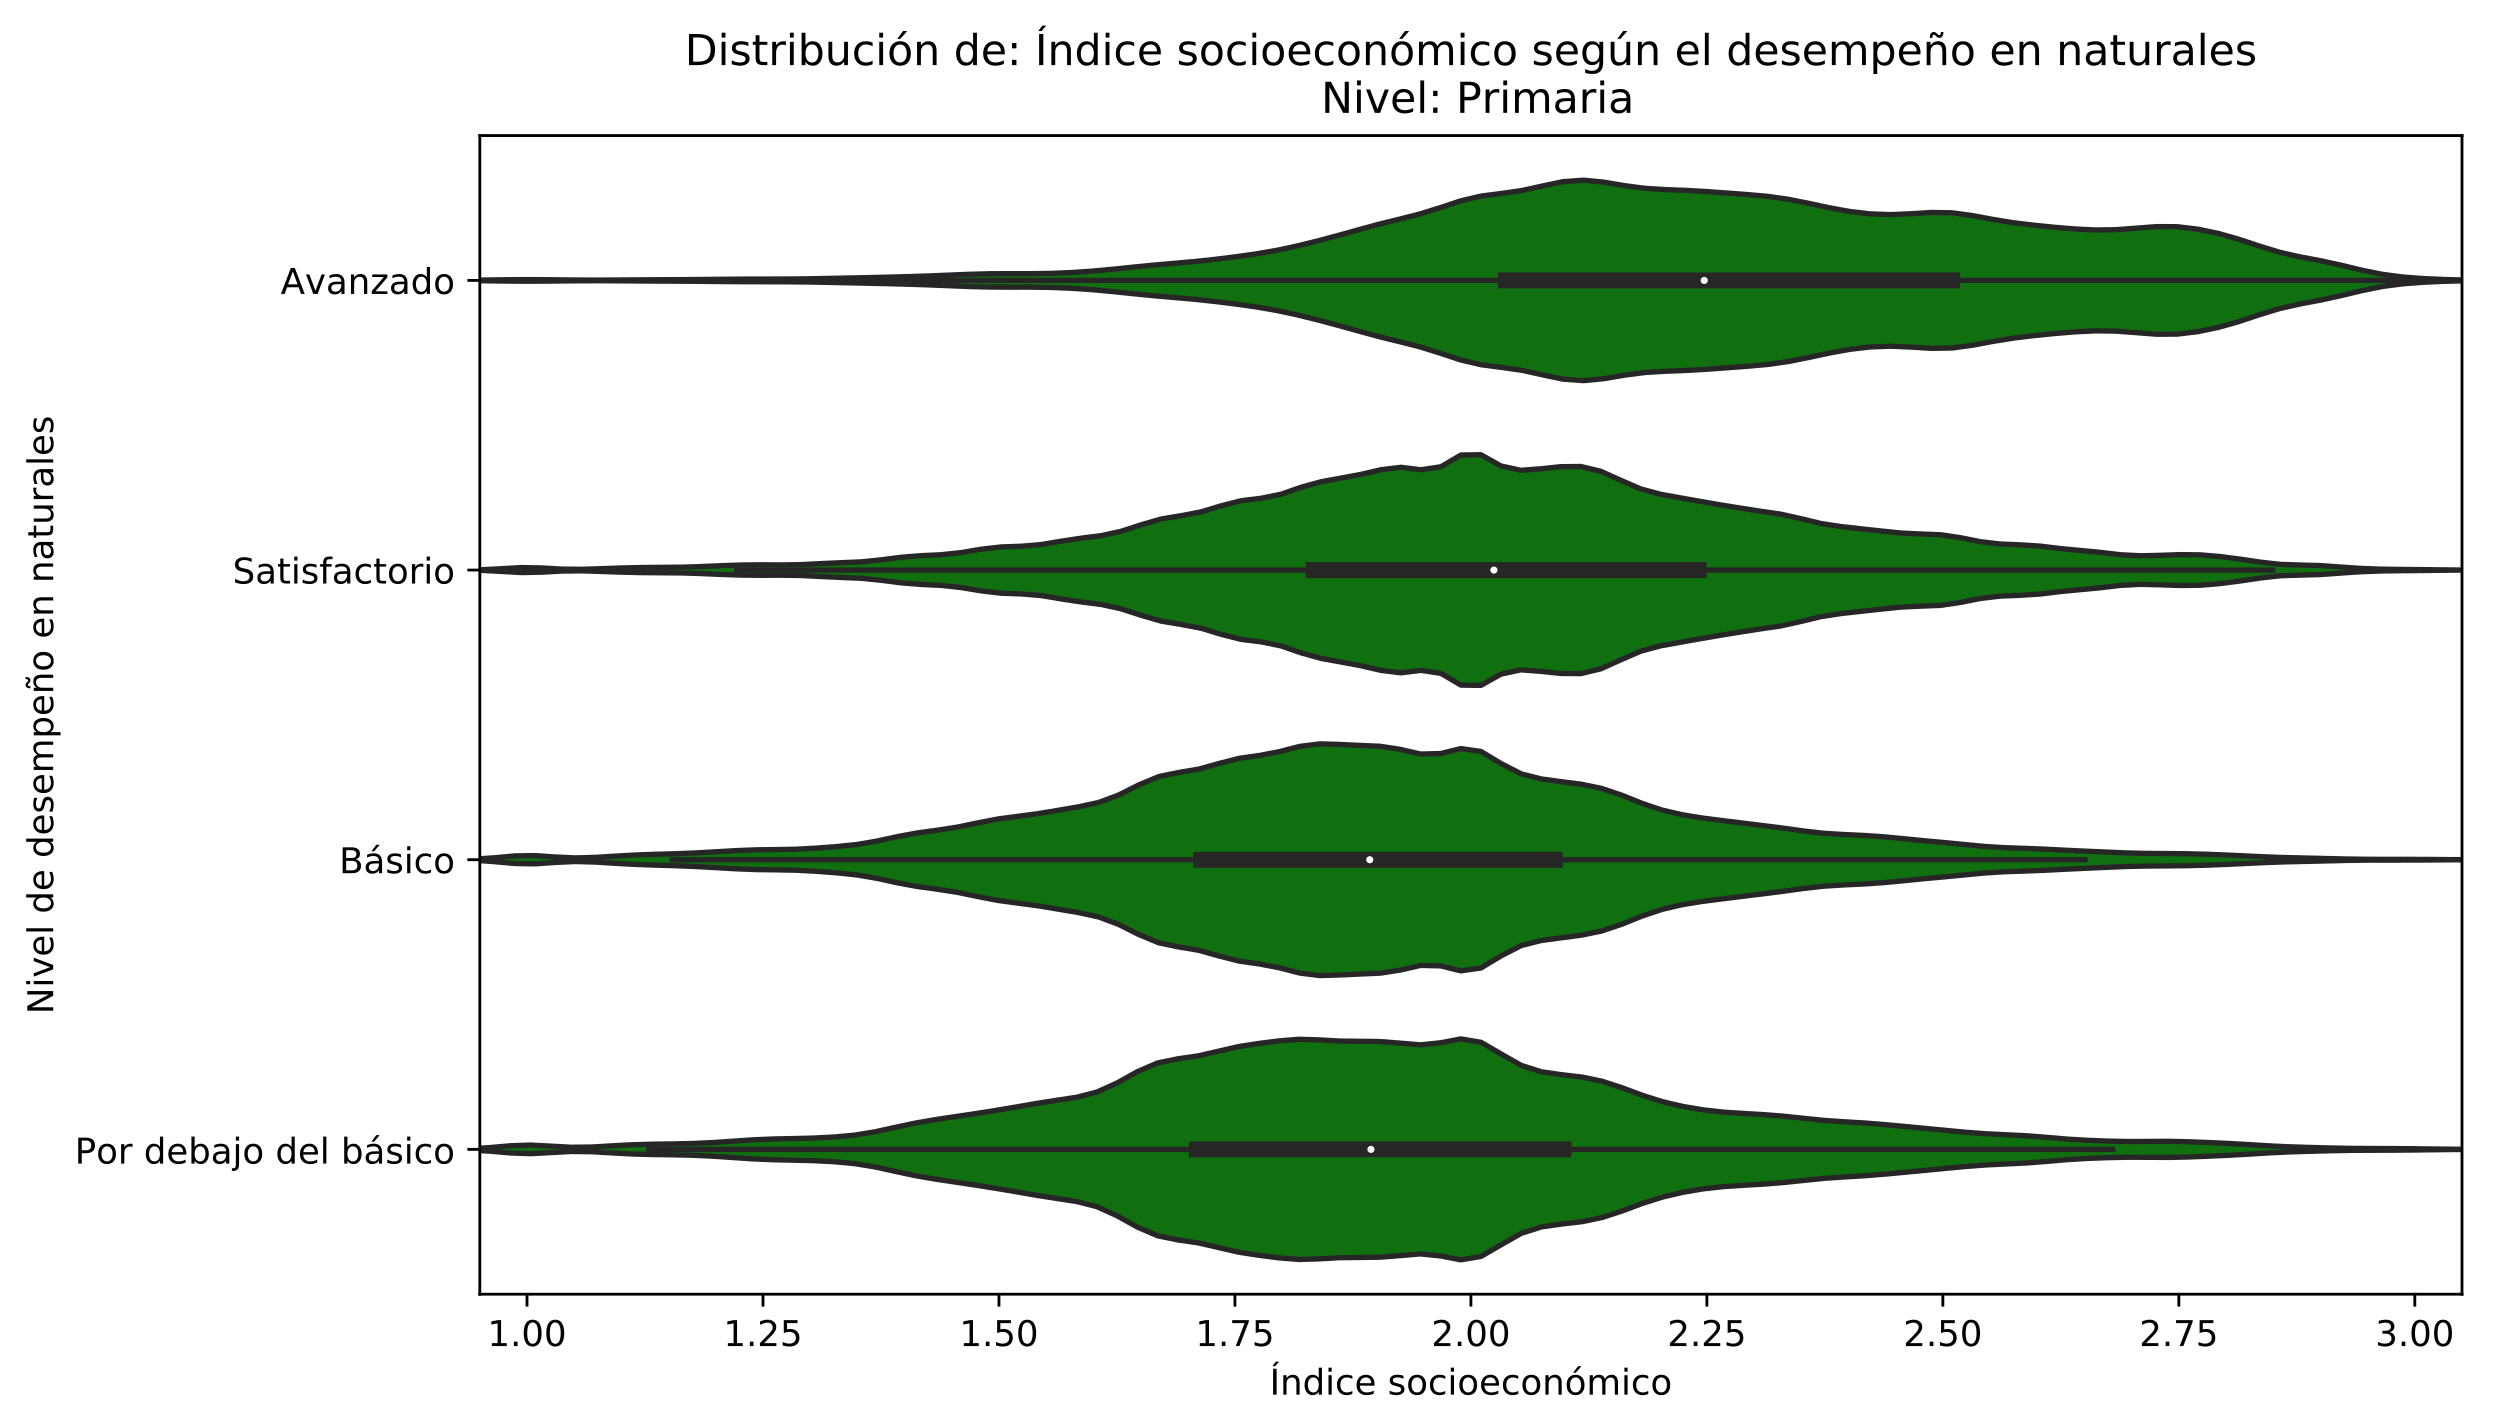<?xml version="1.0" encoding="utf-8" standalone="no"?>
<!DOCTYPE svg PUBLIC "-//W3C//DTD SVG 1.1//EN"
  "http://www.w3.org/Graphics/SVG/1.1/DTD/svg11.dtd">
<!-- Created with matplotlib (https://matplotlib.org/) -->
<svg height="401.884pt" version="1.1" viewBox="0 0 703.773 401.884" width="703.773pt" xmlns="http://www.w3.org/2000/svg" xmlns:xlink="http://www.w3.org/1999/xlink">
 <defs>
  <style type="text/css">
*{stroke-linecap:butt;stroke-linejoin:round;}
  </style>
 </defs>
 <g id="figure_1">
  <g id="patch_1">
   <path d="M 0 401.884 
L 703.773 401.884 
L 703.773 0 
L 0 0 
z
" style="fill:#ffffff;"/>
  </g>
  <g id="axes_1">
   <g id="patch_2">
    <path d="M 135.073 364.327 
L 693.073 364.327 
L 693.073 38.167 
L 135.073 38.167 
z
" style="fill:#ffffff;"/>
   </g>
   <g id="PolyCollection_1">
    <defs>
     <path d="M 128.725 -322.915 
L 128.725 -322.978 
L 134.49 -323.032 
L 140.255 -323.111 
L 146.019 -323.173 
L 151.784 -323.168 
L 157.548 -323.109 
L 163.313 -323.055 
L 169.078 -323.045 
L 174.842 -323.075 
L 180.607 -323.115 
L 186.371 -323.145 
L 192.136 -323.174 
L 197.901 -323.219 
L 203.665 -323.276 
L 209.43 -323.318 
L 215.194 -323.331 
L 220.959 -323.34 
L 226.724 -323.391 
L 232.488 -323.492 
L 238.253 -323.613 
L 244.017 -323.733 
L 249.782 -323.863 
L 255.547 -324.017 
L 261.311 -324.207 
L 267.076 -324.44 
L 272.841 -324.673 
L 278.605 -324.822 
L 284.37 -324.851 
L 290.134 -324.846 
L 295.899 -324.931 
L 301.664 -325.167 
L 307.428 -325.558 
L 313.193 -326.085 
L 318.957 -326.686 
L 324.722 -327.255 
L 330.487 -327.753 
L 336.251 -328.263 
L 342.016 -328.877 
L 347.78 -329.592 
L 353.545 -330.403 
L 359.31 -331.394 
L 365.074 -332.628 
L 370.839 -334.047 
L 376.603 -335.579 
L 382.368 -337.185 
L 388.133 -338.755 
L 393.897 -340.179 
L 399.662 -341.635 
L 405.427 -343.432 
L 411.191 -345.341 
L 416.956 -346.694 
L 422.72 -347.434 
L 428.485 -348.262 
L 434.25 -349.536 
L 440.014 -350.751 
L 445.779 -351.161 
L 451.543 -350.605 
L 457.308 -349.626 
L 463.073 -348.872 
L 468.837 -348.515 
L 474.602 -348.296 
L 480.366 -347.969 
L 486.131 -347.546 
L 491.896 -347.119 
L 497.66 -346.605 
L 503.425 -345.792 
L 509.189 -344.644 
L 514.954 -343.401 
L 520.719 -342.354 
L 526.483 -341.679 
L 532.248 -341.471 
L 538.013 -341.718 
L 543.777 -342.075 
L 549.542 -341.972 
L 555.306 -341.196 
L 561.071 -340.116 
L 566.836 -339.181 
L 572.6 -338.485 
L 578.365 -337.907 
L 584.129 -337.425 
L 589.894 -337.15 
L 595.659 -337.224 
L 601.423 -337.659 
L 607.188 -338.104 
L 612.952 -338.063 
L 618.717 -337.377 
L 624.482 -336.177 
L 630.246 -334.543 
L 636.011 -332.626 
L 641.775 -330.864 
L 647.54 -329.568 
L 653.305 -328.488 
L 659.069 -327.228 
L 664.834 -325.838 
L 670.599 -324.671 
L 676.363 -323.91 
L 682.128 -323.473 
L 687.892 -323.216 
L 693.657 -323.063 
L 699.422 -322.986 
L 699.422 -322.907 
L 699.422 -322.907 
L 693.657 -322.829 
L 687.892 -322.676 
L 682.128 -322.419 
L 676.363 -321.982 
L 670.599 -321.222 
L 664.834 -320.055 
L 659.069 -318.665 
L 653.305 -317.404 
L 647.54 -316.324 
L 641.775 -315.029 
L 636.011 -313.266 
L 630.246 -311.349 
L 624.482 -309.715 
L 618.717 -308.516 
L 612.952 -307.83 
L 607.188 -307.789 
L 601.423 -308.234 
L 595.659 -308.668 
L 589.894 -308.743 
L 584.129 -308.467 
L 578.365 -307.986 
L 572.6 -307.407 
L 566.836 -306.711 
L 561.071 -305.777 
L 555.306 -304.696 
L 549.542 -303.92 
L 543.777 -303.818 
L 538.013 -304.174 
L 532.248 -304.421 
L 526.483 -304.214 
L 520.719 -303.538 
L 514.954 -302.492 
L 509.189 -301.249 
L 503.425 -300.101 
L 497.66 -299.288 
L 491.896 -298.773 
L 486.131 -298.347 
L 480.366 -297.924 
L 474.602 -297.597 
L 468.837 -297.378 
L 463.073 -297.021 
L 457.308 -296.267 
L 451.543 -295.288 
L 445.779 -294.732 
L 440.014 -295.142 
L 434.25 -296.356 
L 428.485 -297.631 
L 422.72 -298.458 
L 416.956 -299.199 
L 411.191 -300.552 
L 405.427 -302.461 
L 399.662 -304.258 
L 393.897 -305.714 
L 388.133 -307.138 
L 382.368 -308.708 
L 376.603 -310.314 
L 370.839 -311.846 
L 365.074 -313.265 
L 359.31 -314.499 
L 353.545 -315.49 
L 347.78 -316.3 
L 342.016 -317.016 
L 336.251 -317.63 
L 330.487 -318.139 
L 324.722 -318.638 
L 318.957 -319.207 
L 313.193 -319.807 
L 307.428 -320.335 
L 301.664 -320.726 
L 295.899 -320.962 
L 290.134 -321.046 
L 284.37 -321.041 
L 278.605 -321.071 
L 272.841 -321.219 
L 267.076 -321.453 
L 261.311 -321.685 
L 255.547 -321.875 
L 249.782 -322.029 
L 244.017 -322.159 
L 238.253 -322.279 
L 232.488 -322.4 
L 226.724 -322.502 
L 220.959 -322.552 
L 215.194 -322.562 
L 209.43 -322.575 
L 203.665 -322.617 
L 197.901 -322.674 
L 192.136 -322.719 
L 186.371 -322.747 
L 180.607 -322.777 
L 174.842 -322.817 
L 169.078 -322.848 
L 163.313 -322.838 
L 157.548 -322.783 
L 151.784 -322.724 
L 146.019 -322.72 
L 140.255 -322.781 
L 134.49 -322.861 
L 128.725 -322.915 
z
" id="m1d725f2da3" style="stroke:#262626;stroke-width:1.5;"/>
    </defs>
    <g clip-path="url(#p0c81957a67)">
     <use style="fill:#107010;stroke:#262626;stroke-width:1.5;" x="0" xlink:href="#m1d725f2da3" y="401.884"/>
    </g>
   </g>
   <g id="PolyCollection_2">
    <defs>
     <path d="M 135.592 -241.308 
L 135.592 -241.505 
L 141.218 -241.795 
L 146.843 -242.115 
L 152.469 -242.008 
L 158.095 -241.688 
L 163.721 -241.628 
L 169.347 -241.801 
L 174.973 -242 
L 180.599 -242.129 
L 186.225 -242.176 
L 191.851 -242.22 
L 197.476 -242.398 
L 203.102 -242.646 
L 208.728 -242.829 
L 214.354 -242.893 
L 219.98 -242.854 
L 225.606 -242.944 
L 231.232 -243.238 
L 236.858 -243.49 
L 242.484 -243.724 
L 248.11 -244.292 
L 253.735 -245.017 
L 259.361 -245.464 
L 264.987 -245.73 
L 270.613 -246.334 
L 276.239 -247.277 
L 281.865 -247.922 
L 287.491 -248.124 
L 293.117 -248.592 
L 298.743 -249.534 
L 304.368 -250.387 
L 309.994 -251.094 
L 315.62 -252.324 
L 321.246 -254.154 
L 326.872 -255.784 
L 332.498 -256.717 
L 338.124 -257.788 
L 343.75 -259.497 
L 349.376 -260.928 
L 355.002 -261.618 
L 360.627 -262.761 
L 366.253 -264.713 
L 371.879 -266.279 
L 377.505 -267.304 
L 383.131 -268.344 
L 388.757 -269.657 
L 394.383 -270.337 
L 400.009 -269.645 
L 405.635 -270.495 
L 411.26 -273.796 
L 416.886 -273.874 
L 422.512 -270.715 
L 428.138 -269.499 
L 433.764 -269.924 
L 439.39 -270.514 
L 445.016 -270.565 
L 450.642 -269.215 
L 456.268 -266.681 
L 461.894 -264.253 
L 467.519 -262.732 
L 473.145 -261.723 
L 478.771 -260.722 
L 484.397 -259.752 
L 490.023 -258.842 
L 495.649 -257.967 
L 501.275 -257.15 
L 506.901 -255.901 
L 512.527 -254.538 
L 518.152 -253.666 
L 523.778 -253.036 
L 529.404 -252.422 
L 535.03 -251.846 
L 540.656 -251.566 
L 546.282 -251.354 
L 551.908 -250.519 
L 557.534 -249.392 
L 563.16 -248.737 
L 568.786 -248.511 
L 574.411 -248.145 
L 580.037 -247.459 
L 585.663 -246.923 
L 591.289 -246.392 
L 596.915 -245.723 
L 602.541 -245.435 
L 608.167 -245.563 
L 613.793 -245.755 
L 619.419 -245.686 
L 625.044 -245.208 
L 630.67 -244.481 
L 636.296 -243.648 
L 641.922 -243.01 
L 647.548 -242.825 
L 653.174 -242.675 
L 658.8 -242.272 
L 664.426 -241.887 
L 670.052 -241.676 
L 675.678 -241.592 
L 681.303 -241.545 
L 686.929 -241.475 
L 692.555 -241.423 
L 692.555 -241.389 
L 692.555 -241.389 
L 686.929 -241.338 
L 681.303 -241.267 
L 675.678 -241.22 
L 670.052 -241.137 
L 664.426 -240.925 
L 658.8 -240.54 
L 653.174 -240.138 
L 647.548 -239.987 
L 641.922 -239.802 
L 636.296 -239.165 
L 630.67 -238.331 
L 625.044 -237.604 
L 619.419 -237.127 
L 613.793 -237.057 
L 608.167 -237.249 
L 602.541 -237.378 
L 596.915 -237.09 
L 591.289 -236.421 
L 585.663 -235.889 
L 580.037 -235.353 
L 574.411 -234.668 
L 568.786 -234.302 
L 563.16 -234.076 
L 557.534 -233.42 
L 551.908 -232.293 
L 546.282 -231.459 
L 540.656 -231.247 
L 535.03 -230.967 
L 529.404 -230.39 
L 523.778 -229.776 
L 518.152 -229.146 
L 512.527 -228.274 
L 506.901 -226.911 
L 501.275 -225.662 
L 495.649 -224.845 
L 490.023 -223.97 
L 484.397 -223.06 
L 478.771 -222.091 
L 473.145 -221.09 
L 467.519 -220.08 
L 461.894 -218.56 
L 456.268 -216.131 
L 450.642 -213.598 
L 445.016 -212.248 
L 439.39 -212.299 
L 433.764 -212.889 
L 428.138 -213.314 
L 422.512 -212.098 
L 416.886 -208.939 
L 411.26 -209.017 
L 405.635 -212.318 
L 400.009 -213.168 
L 394.383 -212.476 
L 388.757 -213.156 
L 383.131 -214.469 
L 377.505 -215.509 
L 371.879 -216.533 
L 366.253 -218.1 
L 360.627 -220.051 
L 355.002 -221.195 
L 349.376 -221.884 
L 343.75 -223.315 
L 338.124 -225.025 
L 332.498 -226.096 
L 326.872 -227.028 
L 321.246 -228.658 
L 315.62 -230.489 
L 309.994 -231.719 
L 304.368 -232.426 
L 298.743 -233.278 
L 293.117 -234.221 
L 287.491 -234.688 
L 281.865 -234.89 
L 276.239 -235.536 
L 270.613 -236.478 
L 264.987 -237.083 
L 259.361 -237.349 
L 253.735 -237.795 
L 248.11 -238.521 
L 242.484 -239.088 
L 236.858 -239.322 
L 231.232 -239.575 
L 225.606 -239.868 
L 219.98 -239.959 
L 214.354 -239.92 
L 208.728 -239.984 
L 203.102 -240.166 
L 197.476 -240.414 
L 191.851 -240.593 
L 186.225 -240.636 
L 180.599 -240.684 
L 174.973 -240.813 
L 169.347 -241.011 
L 163.721 -241.184 
L 158.095 -241.124 
L 152.469 -240.805 
L 146.843 -240.698 
L 141.218 -241.017 
L 135.592 -241.308 
z
" id="m7ce0bd4bfb" style="stroke:#262626;stroke-width:1.5;"/>
    </defs>
    <g clip-path="url(#p0c81957a67)">
     <use style="fill:#107010;stroke:#262626;stroke-width:1.5;" x="0" xlink:href="#m7ce0bd4bfb" y="401.884"/>
    </g>
   </g>
   <g id="PolyCollection_3">
    <defs>
     <path d="M 133.626 -159.705 
L 133.626 -160.028 
L 139.292 -160.426 
L 144.958 -160.943 
L 150.623 -161.03 
L 156.289 -160.637 
L 161.954 -160.377 
L 167.62 -160.531 
L 173.286 -160.886 
L 178.951 -161.197 
L 184.617 -161.394 
L 190.282 -161.556 
L 195.948 -161.791 
L 201.614 -162.107 
L 207.279 -162.433 
L 212.945 -162.653 
L 218.61 -162.72 
L 224.276 -162.83 
L 229.942 -163.142 
L 235.607 -163.573 
L 241.273 -164.155 
L 246.938 -165.129 
L 252.604 -166.37 
L 258.269 -167.417 
L 263.935 -168.182 
L 269.601 -169.068 
L 275.266 -170.244 
L 280.932 -171.337 
L 286.597 -172.1 
L 292.263 -172.849 
L 297.929 -173.791 
L 303.594 -174.753 
L 309.26 -175.979 
L 314.925 -178.09 
L 320.591 -180.933 
L 326.257 -183.289 
L 331.922 -184.443 
L 337.588 -185.402 
L 343.253 -186.996 
L 348.919 -188.43 
L 354.585 -189.225 
L 360.25 -190.312 
L 365.916 -191.782 
L 371.581 -192.482 
L 377.247 -192.315 
L 382.913 -192.048 
L 388.578 -191.797 
L 394.244 -190.923 
L 399.909 -189.62 
L 405.575 -189.757 
L 411.241 -191.159 
L 416.906 -190.345 
L 422.572 -186.939 
L 428.237 -184.034 
L 433.903 -182.605 
L 439.569 -181.839 
L 445.234 -181.107 
L 450.9 -179.934 
L 456.565 -178.023 
L 462.231 -175.745 
L 467.897 -173.843 
L 473.562 -172.527 
L 479.228 -171.607 
L 484.893 -170.883 
L 490.559 -170.182 
L 496.225 -169.486 
L 501.89 -168.773 
L 507.556 -167.979 
L 513.221 -167.329 
L 518.887 -166.974 
L 524.553 -166.708 
L 530.218 -166.327 
L 535.884 -165.789 
L 541.549 -165.223 
L 547.215 -164.711 
L 552.881 -164.161 
L 558.546 -163.618 
L 564.212 -163.258 
L 569.877 -163.067 
L 575.543 -162.849 
L 581.209 -162.555 
L 586.874 -162.29 
L 592.54 -162.04 
L 598.205 -161.792 
L 603.871 -161.654 
L 609.537 -161.612 
L 615.202 -161.555 
L 620.868 -161.419 
L 626.533 -161.202 
L 632.199 -160.934 
L 637.865 -160.666 
L 643.53 -160.469 
L 649.196 -160.345 
L 654.861 -160.211 
L 660.527 -160.071 
L 666.193 -159.992 
L 671.858 -159.976 
L 677.524 -159.976 
L 683.189 -159.95 
L 688.855 -159.907 
L 694.521 -159.878 
L 694.521 -159.855 
L 694.521 -159.855 
L 688.855 -159.826 
L 683.189 -159.782 
L 677.524 -159.757 
L 671.858 -159.756 
L 666.193 -159.741 
L 660.527 -159.662 
L 654.861 -159.522 
L 649.196 -159.388 
L 643.53 -159.263 
L 637.865 -159.067 
L 632.199 -158.799 
L 626.533 -158.531 
L 620.868 -158.314 
L 615.202 -158.178 
L 609.537 -158.12 
L 603.871 -158.079 
L 598.205 -157.941 
L 592.54 -157.693 
L 586.874 -157.442 
L 581.209 -157.178 
L 575.543 -156.883 
L 569.877 -156.666 
L 564.212 -156.474 
L 558.546 -156.115 
L 552.881 -155.571 
L 547.215 -155.022 
L 541.549 -154.51 
L 535.884 -153.944 
L 530.218 -153.406 
L 524.553 -153.024 
L 518.887 -152.759 
L 513.221 -152.403 
L 507.556 -151.753 
L 501.89 -150.96 
L 496.225 -150.247 
L 490.559 -149.551 
L 484.893 -148.85 
L 479.228 -148.125 
L 473.562 -147.205 
L 467.897 -145.889 
L 462.231 -143.988 
L 456.565 -141.709 
L 450.9 -139.799 
L 445.234 -138.626 
L 439.569 -137.893 
L 433.903 -137.128 
L 428.237 -135.699 
L 422.572 -132.794 
L 416.906 -129.387 
L 411.241 -128.573 
L 405.575 -129.976 
L 399.909 -130.112 
L 394.244 -128.809 
L 388.578 -127.935 
L 382.913 -127.684 
L 377.247 -127.418 
L 371.581 -127.25 
L 365.916 -127.95 
L 360.25 -129.421 
L 354.585 -130.507 
L 348.919 -131.303 
L 343.253 -132.737 
L 337.588 -134.331 
L 331.922 -135.29 
L 326.257 -136.444 
L 320.591 -138.8 
L 314.925 -141.642 
L 309.26 -143.754 
L 303.594 -144.98 
L 297.929 -145.941 
L 292.263 -146.883 
L 286.597 -147.632 
L 280.932 -148.396 
L 275.266 -149.488 
L 269.601 -150.665 
L 263.935 -151.55 
L 258.269 -152.316 
L 252.604 -153.363 
L 246.938 -154.604 
L 241.273 -155.577 
L 235.607 -156.16 
L 229.942 -156.591 
L 224.276 -156.903 
L 218.61 -157.012 
L 212.945 -157.08 
L 207.279 -157.3 
L 201.614 -157.625 
L 195.948 -157.942 
L 190.282 -158.177 
L 184.617 -158.338 
L 178.951 -158.535 
L 173.286 -158.846 
L 167.62 -159.201 
L 161.954 -159.355 
L 156.289 -159.095 
L 150.623 -158.702 
L 144.958 -158.789 
L 139.292 -159.306 
L 133.626 -159.705 
z
" id="ma41e0356b2" style="stroke:#262626;stroke-width:1.5;"/>
    </defs>
    <g clip-path="url(#p0c81957a67)">
     <use style="fill:#107010;stroke:#262626;stroke-width:1.5;" x="0" xlink:href="#ma41e0356b2" y="401.884"/>
    </g>
   </g>
   <g id="PolyCollection_4">
    <defs>
     <path d="M 132.402 -78.163 
L 132.402 -78.489 
L 138.093 -78.853 
L 143.783 -79.352 
L 149.473 -79.536 
L 155.164 -79.236 
L 160.854 -78.92 
L 166.544 -78.989 
L 172.235 -79.325 
L 177.925 -79.63 
L 183.615 -79.787 
L 189.306 -79.861 
L 194.996 -79.985 
L 200.686 -80.25 
L 206.376 -80.634 
L 212.067 -81.016 
L 217.757 -81.259 
L 223.447 -81.374 
L 229.138 -81.519 
L 234.828 -81.807 
L 240.518 -82.334 
L 246.209 -83.252 
L 251.899 -84.494 
L 257.589 -85.717 
L 263.28 -86.702 
L 268.97 -87.548 
L 274.66 -88.403 
L 280.351 -89.3 
L 286.041 -90.26 
L 291.731 -91.253 
L 297.422 -92.141 
L 303.112 -93.01 
L 308.802 -94.465 
L 314.493 -97.033 
L 320.183 -100.204 
L 325.873 -102.655 
L 331.564 -103.821 
L 337.254 -104.642 
L 342.944 -105.948 
L 348.635 -107.264 
L 354.325 -108.137 
L 360.015 -108.873 
L 365.706 -109.328 
L 371.396 -109.149 
L 377.086 -108.821 
L 382.777 -108.759 
L 388.467 -108.685 
L 394.157 -108.236 
L 399.848 -107.755 
L 405.538 -108.332 
L 411.228 -109.428 
L 416.919 -108.47 
L 422.609 -105.16 
L 428.299 -101.946 
L 433.99 -100.149 
L 439.68 -99.34 
L 445.37 -98.675 
L 451.061 -97.499 
L 456.751 -95.631 
L 462.441 -93.509 
L 468.132 -91.722 
L 473.822 -90.402 
L 479.512 -89.44 
L 485.203 -88.81 
L 490.893 -88.435 
L 496.583 -88.108 
L 502.274 -87.651 
L 507.964 -87.047 
L 513.654 -86.474 
L 519.344 -86.085 
L 525.035 -85.747 
L 530.725 -85.292 
L 536.415 -84.758 
L 542.106 -84.218 
L 547.796 -83.671 
L 553.486 -83.136 
L 559.177 -82.712 
L 564.867 -82.436 
L 570.557 -82.154 
L 576.248 -81.712 
L 581.938 -81.221 
L 587.628 -80.88 
L 593.319 -80.664 
L 599.009 -80.542 
L 604.699 -80.568 
L 610.39 -80.597 
L 616.08 -80.472 
L 621.77 -80.249 
L 627.461 -79.993 
L 633.151 -79.669 
L 638.841 -79.317 
L 644.532 -79.05 
L 650.222 -78.874 
L 655.912 -78.724 
L 661.603 -78.614 
L 667.293 -78.576 
L 672.983 -78.561 
L 678.674 -78.519 
L 684.364 -78.448 
L 690.054 -78.381 
L 695.745 -78.342 
L 695.745 -78.31 
L 695.745 -78.31 
L 690.054 -78.272 
L 684.364 -78.204 
L 678.674 -78.133 
L 672.983 -78.091 
L 667.293 -78.077 
L 661.603 -78.038 
L 655.912 -77.929 
L 650.222 -77.778 
L 644.532 -77.602 
L 638.841 -77.335 
L 633.151 -76.984 
L 627.461 -76.66 
L 621.77 -76.404 
L 616.08 -76.181 
L 610.39 -76.055 
L 604.699 -76.085 
L 599.009 -76.11 
L 593.319 -75.989 
L 587.628 -75.773 
L 581.938 -75.432 
L 576.248 -74.941 
L 570.557 -74.498 
L 564.867 -74.216 
L 559.177 -73.941 
L 553.486 -73.516 
L 547.796 -72.981 
L 542.106 -72.435 
L 536.415 -71.894 
L 530.725 -71.36 
L 525.035 -70.905 
L 519.344 -70.567 
L 513.654 -70.179 
L 507.964 -69.606 
L 502.274 -69.002 
L 496.583 -68.544 
L 490.893 -68.217 
L 485.203 -67.843 
L 479.512 -67.213 
L 473.822 -66.25 
L 468.132 -64.93 
L 462.441 -63.143 
L 456.751 -61.021 
L 451.061 -59.153 
L 445.37 -57.977 
L 439.68 -57.313 
L 433.99 -56.504 
L 428.299 -54.707 
L 422.609 -51.492 
L 416.919 -48.183 
L 411.228 -47.225 
L 405.538 -48.321 
L 399.848 -48.898 
L 394.157 -48.417 
L 388.467 -47.968 
L 382.777 -47.894 
L 377.086 -47.831 
L 371.396 -47.504 
L 365.706 -47.324 
L 360.015 -47.779 
L 354.325 -48.515 
L 348.635 -49.389 
L 342.944 -50.705 
L 337.254 -52.01 
L 331.564 -52.831 
L 325.873 -53.997 
L 320.183 -56.448 
L 314.493 -59.619 
L 308.802 -62.188 
L 303.112 -63.642 
L 297.422 -64.512 
L 291.731 -65.399 
L 286.041 -66.392 
L 280.351 -67.353 
L 274.66 -68.25 
L 268.97 -69.105 
L 263.28 -69.95 
L 257.589 -70.935 
L 251.899 -72.158 
L 246.209 -73.401 
L 240.518 -74.318 
L 234.828 -74.846 
L 229.138 -75.133 
L 223.447 -75.278 
L 217.757 -75.393 
L 212.067 -75.637 
L 206.376 -76.019 
L 200.686 -76.402 
L 194.996 -76.668 
L 189.306 -76.792 
L 183.615 -76.866 
L 177.925 -77.022 
L 172.235 -77.327 
L 166.544 -77.663 
L 160.854 -77.733 
L 155.164 -77.417 
L 149.473 -77.117 
L 143.783 -77.301 
L 138.093 -77.799 
L 132.402 -78.163 
z
" id="md6194f9771" style="stroke:#262626;stroke-width:1.5;"/>
    </defs>
    <g clip-path="url(#p0c81957a67)">
     <use style="fill:#107010;stroke:#262626;stroke-width:1.5;" x="0" xlink:href="#md6194f9771" y="401.884"/>
    </g>
   </g>
   <g id="matplotlib.axis_1">
    <g id="xtick_1">
     <g id="line2d_1">
      <defs>
       <path d="M 0 0 
L 0 3.5 
" id="m4731658206" style="stroke:#000000;stroke-width:0.8;"/>
      </defs>
      <g>
       <use style="stroke:#000000;stroke-width:0.8;" x="148.359" xlink:href="#m4731658206" y="364.327"/>
      </g>
     </g>
     <g id="text_1">
      <!-- 1.00 -->
      <defs>
       <path d="M 12.406 8.297 
L 28.516 8.297 
L 28.516 63.922 
L 10.984 60.406 
L 10.984 69.391 
L 28.422 72.906 
L 38.281 72.906 
L 38.281 8.297 
L 54.391 8.297 
L 54.391 0 
L 12.406 0 
z
" id="DejaVuSans-49"/>
       <path d="M 10.688 12.406 
L 21 12.406 
L 21 0 
L 10.688 0 
z
" id="DejaVuSans-46"/>
       <path d="M 31.781 66.406 
Q 24.172 66.406 20.328 58.906 
Q 16.5 51.422 16.5 36.375 
Q 16.5 21.391 20.328 13.891 
Q 24.172 6.391 31.781 6.391 
Q 39.453 6.391 43.281 13.891 
Q 47.125 21.391 47.125 36.375 
Q 47.125 51.422 43.281 58.906 
Q 39.453 66.406 31.781 66.406 
z
M 31.781 74.219 
Q 44.047 74.219 50.516 64.516 
Q 56.984 54.828 56.984 36.375 
Q 56.984 17.969 50.516 8.266 
Q 44.047 -1.422 31.781 -1.422 
Q 19.531 -1.422 13.062 8.266 
Q 6.594 17.969 6.594 36.375 
Q 6.594 54.828 13.062 64.516 
Q 19.531 74.219 31.781 74.219 
z
" id="DejaVuSans-48"/>
      </defs>
      <g transform="translate(137.226 378.926)scale(0.1 -0.1)">
       <use xlink:href="#DejaVuSans-49"/>
       <use x="63.623" xlink:href="#DejaVuSans-46"/>
       <use x="95.41" xlink:href="#DejaVuSans-48"/>
       <use x="159.033" xlink:href="#DejaVuSans-48"/>
      </g>
     </g>
    </g>
    <g id="xtick_2">
     <g id="line2d_2">
      <g>
       <use style="stroke:#000000;stroke-width:0.8;" x="214.788" xlink:href="#m4731658206" y="364.327"/>
      </g>
     </g>
     <g id="text_2">
      <!-- 1.25 -->
      <defs>
       <path d="M 19.188 8.297 
L 53.609 8.297 
L 53.609 0 
L 7.328 0 
L 7.328 8.297 
Q 12.938 14.109 22.625 23.891 
Q 32.328 33.688 34.812 36.531 
Q 39.547 41.844 41.422 45.531 
Q 43.312 49.219 43.312 52.781 
Q 43.312 58.594 39.234 62.25 
Q 35.156 65.922 28.609 65.922 
Q 23.969 65.922 18.812 64.312 
Q 13.672 62.703 7.812 59.422 
L 7.812 69.391 
Q 13.766 71.781 18.938 73 
Q 24.125 74.219 28.422 74.219 
Q 39.75 74.219 46.484 68.547 
Q 53.219 62.891 53.219 53.422 
Q 53.219 48.922 51.531 44.891 
Q 49.859 40.875 45.406 35.406 
Q 44.188 33.984 37.641 27.219 
Q 31.109 20.453 19.188 8.297 
z
" id="DejaVuSans-50"/>
       <path d="M 10.797 72.906 
L 49.516 72.906 
L 49.516 64.594 
L 19.828 64.594 
L 19.828 46.734 
Q 21.969 47.469 24.109 47.828 
Q 26.266 48.188 28.422 48.188 
Q 40.625 48.188 47.75 41.5 
Q 54.891 34.812 54.891 23.391 
Q 54.891 11.625 47.562 5.094 
Q 40.234 -1.422 26.906 -1.422 
Q 22.312 -1.422 17.547 -0.641 
Q 12.797 0.141 7.719 1.703 
L 7.719 11.625 
Q 12.109 9.234 16.797 8.062 
Q 21.484 6.891 26.703 6.891 
Q 35.156 6.891 40.078 11.328 
Q 45.016 15.766 45.016 23.391 
Q 45.016 31 40.078 35.438 
Q 35.156 39.891 26.703 39.891 
Q 22.75 39.891 18.812 39.016 
Q 14.891 38.141 10.797 36.281 
z
" id="DejaVuSans-53"/>
      </defs>
      <g transform="translate(203.655 378.926)scale(0.1 -0.1)">
       <use xlink:href="#DejaVuSans-49"/>
       <use x="63.623" xlink:href="#DejaVuSans-46"/>
       <use x="95.41" xlink:href="#DejaVuSans-50"/>
       <use x="159.033" xlink:href="#DejaVuSans-53"/>
      </g>
     </g>
    </g>
    <g id="xtick_3">
     <g id="line2d_3">
      <g>
       <use style="stroke:#000000;stroke-width:0.8;" x="281.216" xlink:href="#m4731658206" y="364.327"/>
      </g>
     </g>
     <g id="text_3">
      <!-- 1.50 -->
      <g transform="translate(270.083 378.926)scale(0.1 -0.1)">
       <use xlink:href="#DejaVuSans-49"/>
       <use x="63.623" xlink:href="#DejaVuSans-46"/>
       <use x="95.41" xlink:href="#DejaVuSans-53"/>
       <use x="159.033" xlink:href="#DejaVuSans-48"/>
      </g>
     </g>
    </g>
    <g id="xtick_4">
     <g id="line2d_4">
      <g>
       <use style="stroke:#000000;stroke-width:0.8;" x="347.645" xlink:href="#m4731658206" y="364.327"/>
      </g>
     </g>
     <g id="text_4">
      <!-- 1.75 -->
      <defs>
       <path d="M 8.203 72.906 
L 55.078 72.906 
L 55.078 68.703 
L 28.609 0 
L 18.312 0 
L 43.219 64.594 
L 8.203 64.594 
z
" id="DejaVuSans-55"/>
      </defs>
      <g transform="translate(336.512 378.926)scale(0.1 -0.1)">
       <use xlink:href="#DejaVuSans-49"/>
       <use x="63.623" xlink:href="#DejaVuSans-46"/>
       <use x="95.41" xlink:href="#DejaVuSans-55"/>
       <use x="159.033" xlink:href="#DejaVuSans-53"/>
      </g>
     </g>
    </g>
    <g id="xtick_5">
     <g id="line2d_5">
      <g>
       <use style="stroke:#000000;stroke-width:0.8;" x="414.073" xlink:href="#m4731658206" y="364.327"/>
      </g>
     </g>
     <g id="text_5">
      <!-- 2.00 -->
      <g transform="translate(402.941 378.926)scale(0.1 -0.1)">
       <use xlink:href="#DejaVuSans-50"/>
       <use x="63.623" xlink:href="#DejaVuSans-46"/>
       <use x="95.41" xlink:href="#DejaVuSans-48"/>
       <use x="159.033" xlink:href="#DejaVuSans-48"/>
      </g>
     </g>
    </g>
    <g id="xtick_6">
     <g id="line2d_6">
      <g>
       <use style="stroke:#000000;stroke-width:0.8;" x="480.502" xlink:href="#m4731658206" y="364.327"/>
      </g>
     </g>
     <g id="text_6">
      <!-- 2.25 -->
      <g transform="translate(469.369 378.926)scale(0.1 -0.1)">
       <use xlink:href="#DejaVuSans-50"/>
       <use x="63.623" xlink:href="#DejaVuSans-46"/>
       <use x="95.41" xlink:href="#DejaVuSans-50"/>
       <use x="159.033" xlink:href="#DejaVuSans-53"/>
      </g>
     </g>
    </g>
    <g id="xtick_7">
     <g id="line2d_7">
      <g>
       <use style="stroke:#000000;stroke-width:0.8;" x="546.931" xlink:href="#m4731658206" y="364.327"/>
      </g>
     </g>
     <g id="text_7">
      <!-- 2.50 -->
      <g transform="translate(535.798 378.926)scale(0.1 -0.1)">
       <use xlink:href="#DejaVuSans-50"/>
       <use x="63.623" xlink:href="#DejaVuSans-46"/>
       <use x="95.41" xlink:href="#DejaVuSans-53"/>
       <use x="159.033" xlink:href="#DejaVuSans-48"/>
      </g>
     </g>
    </g>
    <g id="xtick_8">
     <g id="line2d_8">
      <g>
       <use style="stroke:#000000;stroke-width:0.8;" x="613.359" xlink:href="#m4731658206" y="364.327"/>
      </g>
     </g>
     <g id="text_8">
      <!-- 2.75 -->
      <g transform="translate(602.226 378.926)scale(0.1 -0.1)">
       <use xlink:href="#DejaVuSans-50"/>
       <use x="63.623" xlink:href="#DejaVuSans-46"/>
       <use x="95.41" xlink:href="#DejaVuSans-55"/>
       <use x="159.033" xlink:href="#DejaVuSans-53"/>
      </g>
     </g>
    </g>
    <g id="xtick_9">
     <g id="line2d_9">
      <g>
       <use style="stroke:#000000;stroke-width:0.8;" x="679.788" xlink:href="#m4731658206" y="364.327"/>
      </g>
     </g>
     <g id="text_9">
      <!-- 3.00 -->
      <defs>
       <path d="M 40.578 39.312 
Q 47.656 37.797 51.625 33 
Q 55.609 28.219 55.609 21.188 
Q 55.609 10.406 48.188 4.484 
Q 40.766 -1.422 27.094 -1.422 
Q 22.516 -1.422 17.656 -0.516 
Q 12.797 0.391 7.625 2.203 
L 7.625 11.719 
Q 11.719 9.328 16.594 8.109 
Q 21.484 6.891 26.812 6.891 
Q 36.078 6.891 40.938 10.547 
Q 45.797 14.203 45.797 21.188 
Q 45.797 27.641 41.281 31.266 
Q 36.766 34.906 28.719 34.906 
L 20.219 34.906 
L 20.219 43.016 
L 29.109 43.016 
Q 36.375 43.016 40.234 45.922 
Q 44.094 48.828 44.094 54.297 
Q 44.094 59.906 40.109 62.906 
Q 36.141 65.922 28.719 65.922 
Q 24.656 65.922 20.016 65.031 
Q 15.375 64.156 9.812 62.312 
L 9.812 71.094 
Q 15.438 72.656 20.344 73.438 
Q 25.25 74.219 29.594 74.219 
Q 40.828 74.219 47.359 69.109 
Q 53.906 64.016 53.906 55.328 
Q 53.906 49.266 50.438 45.094 
Q 46.969 40.922 40.578 39.312 
z
" id="DejaVuSans-51"/>
      </defs>
      <g transform="translate(668.655 378.926)scale(0.1 -0.1)">
       <use xlink:href="#DejaVuSans-51"/>
       <use x="63.623" xlink:href="#DejaVuSans-46"/>
       <use x="95.41" xlink:href="#DejaVuSans-48"/>
       <use x="159.033" xlink:href="#DejaVuSans-48"/>
      </g>
     </g>
    </g>
    <g id="text_10">
     <!-- Índice socioeconómico -->
     <defs>
      <path d="M 9.812 72.906 
L 19.672 72.906 
L 19.672 0 
L 9.812 0 
z
M 17.484 92.734 
L 26.516 92.734 
L 15.375 79.844 
L 7.906 79.844 
z
" id="DejaVuSans-205"/>
      <path d="M 54.891 33.016 
L 54.891 0 
L 45.906 0 
L 45.906 32.719 
Q 45.906 40.484 42.875 44.328 
Q 39.844 48.188 33.797 48.188 
Q 26.516 48.188 22.312 43.547 
Q 18.109 38.922 18.109 30.906 
L 18.109 0 
L 9.078 0 
L 9.078 54.688 
L 18.109 54.688 
L 18.109 46.188 
Q 21.344 51.125 25.703 53.562 
Q 30.078 56 35.797 56 
Q 45.219 56 50.047 50.172 
Q 54.891 44.344 54.891 33.016 
z
" id="DejaVuSans-110"/>
      <path d="M 45.406 46.391 
L 45.406 75.984 
L 54.391 75.984 
L 54.391 0 
L 45.406 0 
L 45.406 8.203 
Q 42.578 3.328 38.25 0.953 
Q 33.938 -1.422 27.875 -1.422 
Q 17.969 -1.422 11.734 6.484 
Q 5.516 14.406 5.516 27.297 
Q 5.516 40.188 11.734 48.094 
Q 17.969 56 27.875 56 
Q 33.938 56 38.25 53.625 
Q 42.578 51.266 45.406 46.391 
z
M 14.797 27.297 
Q 14.797 17.391 18.875 11.75 
Q 22.953 6.109 30.078 6.109 
Q 37.203 6.109 41.297 11.75 
Q 45.406 17.391 45.406 27.297 
Q 45.406 37.203 41.297 42.844 
Q 37.203 48.484 30.078 48.484 
Q 22.953 48.484 18.875 42.844 
Q 14.797 37.203 14.797 27.297 
z
" id="DejaVuSans-100"/>
      <path d="M 9.422 54.688 
L 18.406 54.688 
L 18.406 0 
L 9.422 0 
z
M 9.422 75.984 
L 18.406 75.984 
L 18.406 64.594 
L 9.422 64.594 
z
" id="DejaVuSans-105"/>
      <path d="M 48.781 52.594 
L 48.781 44.188 
Q 44.969 46.297 41.141 47.344 
Q 37.312 48.391 33.406 48.391 
Q 24.656 48.391 19.812 42.844 
Q 14.984 37.312 14.984 27.297 
Q 14.984 17.281 19.812 11.734 
Q 24.656 6.203 33.406 6.203 
Q 37.312 6.203 41.141 7.25 
Q 44.969 8.297 48.781 10.406 
L 48.781 2.094 
Q 45.016 0.344 40.984 -0.531 
Q 36.969 -1.422 32.422 -1.422 
Q 20.062 -1.422 12.781 6.344 
Q 5.516 14.109 5.516 27.297 
Q 5.516 40.672 12.859 48.328 
Q 20.219 56 33.016 56 
Q 37.156 56 41.109 55.141 
Q 45.062 54.297 48.781 52.594 
z
" id="DejaVuSans-99"/>
      <path d="M 56.203 29.594 
L 56.203 25.203 
L 14.891 25.203 
Q 15.484 15.922 20.484 11.062 
Q 25.484 6.203 34.422 6.203 
Q 39.594 6.203 44.453 7.469 
Q 49.312 8.734 54.109 11.281 
L 54.109 2.781 
Q 49.266 0.734 44.188 -0.344 
Q 39.109 -1.422 33.891 -1.422 
Q 20.797 -1.422 13.156 6.188 
Q 5.516 13.812 5.516 26.812 
Q 5.516 40.234 12.766 48.109 
Q 20.016 56 32.328 56 
Q 43.359 56 49.781 48.891 
Q 56.203 41.797 56.203 29.594 
z
M 47.219 32.234 
Q 47.125 39.594 43.094 43.984 
Q 39.062 48.391 32.422 48.391 
Q 24.906 48.391 20.391 44.141 
Q 15.875 39.891 15.188 32.172 
z
" id="DejaVuSans-101"/>
      <path id="DejaVuSans-32"/>
      <path d="M 44.281 53.078 
L 44.281 44.578 
Q 40.484 46.531 36.375 47.5 
Q 32.281 48.484 27.875 48.484 
Q 21.188 48.484 17.844 46.438 
Q 14.5 44.391 14.5 40.281 
Q 14.5 37.156 16.891 35.375 
Q 19.281 33.594 26.516 31.984 
L 29.594 31.297 
Q 39.156 29.25 43.188 25.516 
Q 47.219 21.781 47.219 15.094 
Q 47.219 7.469 41.188 3.016 
Q 35.156 -1.422 24.609 -1.422 
Q 20.219 -1.422 15.453 -0.562 
Q 10.688 0.297 5.422 2 
L 5.422 11.281 
Q 10.406 8.688 15.234 7.391 
Q 20.062 6.109 24.812 6.109 
Q 31.156 6.109 34.562 8.281 
Q 37.984 10.453 37.984 14.406 
Q 37.984 18.062 35.516 20.016 
Q 33.062 21.969 24.703 23.781 
L 21.578 24.516 
Q 13.234 26.266 9.516 29.906 
Q 5.812 33.547 5.812 39.891 
Q 5.812 47.609 11.281 51.797 
Q 16.75 56 26.812 56 
Q 31.781 56 36.172 55.266 
Q 40.578 54.547 44.281 53.078 
z
" id="DejaVuSans-115"/>
      <path d="M 30.609 48.391 
Q 23.391 48.391 19.188 42.75 
Q 14.984 37.109 14.984 27.297 
Q 14.984 17.484 19.156 11.844 
Q 23.344 6.203 30.609 6.203 
Q 37.797 6.203 41.984 11.859 
Q 46.188 17.531 46.188 27.297 
Q 46.188 37.016 41.984 42.703 
Q 37.797 48.391 30.609 48.391 
z
M 30.609 56 
Q 42.328 56 49.016 48.375 
Q 55.719 40.766 55.719 27.297 
Q 55.719 13.875 49.016 6.219 
Q 42.328 -1.422 30.609 -1.422 
Q 18.844 -1.422 12.172 6.219 
Q 5.516 13.875 5.516 27.297 
Q 5.516 40.766 12.172 48.375 
Q 18.844 56 30.609 56 
z
" id="DejaVuSans-111"/>
      <path d="M 30.609 48.391 
Q 23.391 48.391 19.188 42.75 
Q 14.984 37.109 14.984 27.297 
Q 14.984 17.484 19.156 11.844 
Q 23.344 6.203 30.609 6.203 
Q 37.797 6.203 41.984 11.859 
Q 46.188 17.531 46.188 27.297 
Q 46.188 37.016 41.984 42.703 
Q 37.797 48.391 30.609 48.391 
z
M 30.609 56 
Q 42.328 56 49.016 48.375 
Q 55.719 40.766 55.719 27.297 
Q 55.719 13.875 49.016 6.219 
Q 42.328 -1.422 30.609 -1.422 
Q 18.844 -1.422 12.172 6.219 
Q 5.516 13.875 5.516 27.297 
Q 5.516 40.766 12.172 48.375 
Q 18.844 56 30.609 56 
z
M 37.406 79.984 
L 47.125 79.984 
L 31.203 61.625 
L 23.734 61.625 
z
" id="DejaVuSans-243"/>
      <path d="M 52 44.188 
Q 55.375 50.25 60.062 53.125 
Q 64.75 56 71.094 56 
Q 79.641 56 84.281 50.016 
Q 88.922 44.047 88.922 33.016 
L 88.922 0 
L 79.891 0 
L 79.891 32.719 
Q 79.891 40.578 77.094 44.375 
Q 74.312 48.188 68.609 48.188 
Q 61.625 48.188 57.562 43.547 
Q 53.516 38.922 53.516 30.906 
L 53.516 0 
L 44.484 0 
L 44.484 32.719 
Q 44.484 40.625 41.703 44.406 
Q 38.922 48.188 33.109 48.188 
Q 26.219 48.188 22.156 43.531 
Q 18.109 38.875 18.109 30.906 
L 18.109 0 
L 9.078 0 
L 9.078 54.688 
L 18.109 54.688 
L 18.109 46.188 
Q 21.188 51.219 25.484 53.609 
Q 29.781 56 35.688 56 
Q 41.656 56 45.828 52.969 
Q 50 49.953 52 44.188 
z
" id="DejaVuSans-109"/>
     </defs>
     <g transform="translate(357.409 392.604)scale(0.1 -0.1)">
      <use xlink:href="#DejaVuSans-205"/>
      <use x="29.492" xlink:href="#DejaVuSans-110"/>
      <use x="92.871" xlink:href="#DejaVuSans-100"/>
      <use x="156.348" xlink:href="#DejaVuSans-105"/>
      <use x="184.131" xlink:href="#DejaVuSans-99"/>
      <use x="239.111" xlink:href="#DejaVuSans-101"/>
      <use x="300.635" xlink:href="#DejaVuSans-32"/>
      <use x="332.422" xlink:href="#DejaVuSans-115"/>
      <use x="384.521" xlink:href="#DejaVuSans-111"/>
      <use x="445.703" xlink:href="#DejaVuSans-99"/>
      <use x="500.684" xlink:href="#DejaVuSans-105"/>
      <use x="528.467" xlink:href="#DejaVuSans-111"/>
      <use x="589.648" xlink:href="#DejaVuSans-101"/>
      <use x="651.172" xlink:href="#DejaVuSans-99"/>
      <use x="706.152" xlink:href="#DejaVuSans-111"/>
      <use x="767.334" xlink:href="#DejaVuSans-110"/>
      <use x="830.713" xlink:href="#DejaVuSans-243"/>
      <use x="891.895" xlink:href="#DejaVuSans-109"/>
      <use x="989.307" xlink:href="#DejaVuSans-105"/>
      <use x="1017.09" xlink:href="#DejaVuSans-99"/>
      <use x="1072.07" xlink:href="#DejaVuSans-111"/>
     </g>
    </g>
   </g>
   <g id="matplotlib.axis_2">
    <g id="ytick_1">
     <g id="line2d_10">
      <defs>
       <path d="M 0 0 
L -3.5 0 
" id="mcd6a0e7cbe" style="stroke:#000000;stroke-width:0.8;"/>
      </defs>
      <g>
       <use style="stroke:#000000;stroke-width:0.8;" x="135.073" xlink:href="#mcd6a0e7cbe" y="78.938"/>
      </g>
     </g>
     <g id="text_11">
      <!-- Avanzado -->
      <defs>
       <path d="M 34.188 63.188 
L 20.797 26.906 
L 47.609 26.906 
z
M 28.609 72.906 
L 39.797 72.906 
L 67.578 0 
L 57.328 0 
L 50.688 18.703 
L 17.828 18.703 
L 11.188 0 
L 0.781 0 
z
" id="DejaVuSans-65"/>
       <path d="M 2.984 54.688 
L 12.5 54.688 
L 29.594 8.797 
L 46.688 54.688 
L 56.203 54.688 
L 35.688 0 
L 23.484 0 
z
" id="DejaVuSans-118"/>
       <path d="M 34.281 27.484 
Q 23.391 27.484 19.188 25 
Q 14.984 22.516 14.984 16.5 
Q 14.984 11.719 18.141 8.906 
Q 21.297 6.109 26.703 6.109 
Q 34.188 6.109 38.703 11.406 
Q 43.219 16.703 43.219 25.484 
L 43.219 27.484 
z
M 52.203 31.203 
L 52.203 0 
L 43.219 0 
L 43.219 8.297 
Q 40.141 3.328 35.547 0.953 
Q 30.953 -1.422 24.312 -1.422 
Q 15.922 -1.422 10.953 3.297 
Q 6 8.016 6 15.922 
Q 6 25.141 12.172 29.828 
Q 18.359 34.516 30.609 34.516 
L 43.219 34.516 
L 43.219 35.406 
Q 43.219 41.609 39.141 45 
Q 35.062 48.391 27.688 48.391 
Q 23 48.391 18.547 47.266 
Q 14.109 46.141 10.016 43.891 
L 10.016 52.203 
Q 14.938 54.109 19.578 55.047 
Q 24.219 56 28.609 56 
Q 40.484 56 46.344 49.844 
Q 52.203 43.703 52.203 31.203 
z
" id="DejaVuSans-97"/>
       <path d="M 5.516 54.688 
L 48.188 54.688 
L 48.188 46.484 
L 14.406 7.172 
L 48.188 7.172 
L 48.188 0 
L 4.297 0 
L 4.297 8.203 
L 38.094 47.516 
L 5.516 47.516 
z
" id="DejaVuSans-122"/>
      </defs>
      <g transform="translate(79.013 82.737)scale(0.1 -0.1)">
       <use xlink:href="#DejaVuSans-65"/>
       <use x="68.33" xlink:href="#DejaVuSans-118"/>
       <use x="127.51" xlink:href="#DejaVuSans-97"/>
       <use x="188.789" xlink:href="#DejaVuSans-110"/>
       <use x="252.168" xlink:href="#DejaVuSans-122"/>
       <use x="304.658" xlink:href="#DejaVuSans-97"/>
       <use x="365.938" xlink:href="#DejaVuSans-100"/>
       <use x="429.414" xlink:href="#DejaVuSans-111"/>
      </g>
     </g>
    </g>
    <g id="ytick_2">
     <g id="line2d_11">
      <g>
       <use style="stroke:#000000;stroke-width:0.8;" x="135.073" xlink:href="#mcd6a0e7cbe" y="160.477"/>
      </g>
     </g>
     <g id="text_12">
      <!-- Satisfactorio -->
      <defs>
       <path d="M 53.516 70.516 
L 53.516 60.891 
Q 47.906 63.578 42.922 64.891 
Q 37.938 66.219 33.297 66.219 
Q 25.25 66.219 20.875 63.094 
Q 16.5 59.969 16.5 54.203 
Q 16.5 49.359 19.406 46.891 
Q 22.312 44.438 30.422 42.922 
L 36.375 41.703 
Q 47.406 39.594 52.656 34.297 
Q 57.906 29 57.906 20.125 
Q 57.906 9.516 50.797 4.047 
Q 43.703 -1.422 29.984 -1.422 
Q 24.812 -1.422 18.969 -0.25 
Q 13.141 0.922 6.891 3.219 
L 6.891 13.375 
Q 12.891 10.016 18.656 8.297 
Q 24.422 6.594 29.984 6.594 
Q 38.422 6.594 43.016 9.906 
Q 47.609 13.234 47.609 19.391 
Q 47.609 24.75 44.312 27.781 
Q 41.016 30.812 33.5 32.328 
L 27.484 33.5 
Q 16.453 35.688 11.516 40.375 
Q 6.594 45.062 6.594 53.422 
Q 6.594 63.094 13.406 68.656 
Q 20.219 74.219 32.172 74.219 
Q 37.312 74.219 42.625 73.281 
Q 47.953 72.359 53.516 70.516 
z
" id="DejaVuSans-83"/>
       <path d="M 18.312 70.219 
L 18.312 54.688 
L 36.812 54.688 
L 36.812 47.703 
L 18.312 47.703 
L 18.312 18.016 
Q 18.312 11.328 20.141 9.422 
Q 21.969 7.516 27.594 7.516 
L 36.812 7.516 
L 36.812 0 
L 27.594 0 
Q 17.188 0 13.234 3.875 
Q 9.281 7.766 9.281 18.016 
L 9.281 47.703 
L 2.688 47.703 
L 2.688 54.688 
L 9.281 54.688 
L 9.281 70.219 
z
" id="DejaVuSans-116"/>
       <path d="M 37.109 75.984 
L 37.109 68.5 
L 28.516 68.5 
Q 23.688 68.5 21.797 66.547 
Q 19.922 64.594 19.922 59.516 
L 19.922 54.688 
L 34.719 54.688 
L 34.719 47.703 
L 19.922 47.703 
L 19.922 0 
L 10.891 0 
L 10.891 47.703 
L 2.297 47.703 
L 2.297 54.688 
L 10.891 54.688 
L 10.891 58.5 
Q 10.891 67.625 15.141 71.797 
Q 19.391 75.984 28.609 75.984 
z
" id="DejaVuSans-102"/>
       <path d="M 41.109 46.297 
Q 39.594 47.172 37.812 47.578 
Q 36.031 48 33.891 48 
Q 26.266 48 22.188 43.047 
Q 18.109 38.094 18.109 28.812 
L 18.109 0 
L 9.078 0 
L 9.078 54.688 
L 18.109 54.688 
L 18.109 46.188 
Q 20.953 51.172 25.484 53.578 
Q 30.031 56 36.531 56 
Q 37.453 56 38.578 55.875 
Q 39.703 55.766 41.062 55.516 
z
" id="DejaVuSans-114"/>
      </defs>
      <g transform="translate(65.495 164.277)scale(0.1 -0.1)">
       <use xlink:href="#DejaVuSans-83"/>
       <use x="63.477" xlink:href="#DejaVuSans-97"/>
       <use x="124.756" xlink:href="#DejaVuSans-116"/>
       <use x="163.965" xlink:href="#DejaVuSans-105"/>
       <use x="191.748" xlink:href="#DejaVuSans-115"/>
       <use x="243.848" xlink:href="#DejaVuSans-102"/>
       <use x="279.053" xlink:href="#DejaVuSans-97"/>
       <use x="340.332" xlink:href="#DejaVuSans-99"/>
       <use x="395.312" xlink:href="#DejaVuSans-116"/>
       <use x="434.521" xlink:href="#DejaVuSans-111"/>
       <use x="495.703" xlink:href="#DejaVuSans-114"/>
       <use x="536.816" xlink:href="#DejaVuSans-105"/>
       <use x="564.6" xlink:href="#DejaVuSans-111"/>
      </g>
     </g>
    </g>
    <g id="ytick_3">
     <g id="line2d_12">
      <g>
       <use style="stroke:#000000;stroke-width:0.8;" x="135.073" xlink:href="#mcd6a0e7cbe" y="242.018"/>
      </g>
     </g>
     <g id="text_13">
      <!-- Básico -->
      <defs>
       <path d="M 19.672 34.812 
L 19.672 8.109 
L 35.5 8.109 
Q 43.453 8.109 47.281 11.406 
Q 51.125 14.703 51.125 21.484 
Q 51.125 28.328 47.281 31.562 
Q 43.453 34.812 35.5 34.812 
z
M 19.672 64.797 
L 19.672 42.828 
L 34.281 42.828 
Q 41.5 42.828 45.031 45.531 
Q 48.578 48.25 48.578 53.812 
Q 48.578 59.328 45.031 62.062 
Q 41.5 64.797 34.281 64.797 
z
M 9.812 72.906 
L 35.016 72.906 
Q 46.297 72.906 52.391 68.219 
Q 58.5 63.531 58.5 54.891 
Q 58.5 48.188 55.375 44.234 
Q 52.25 40.281 46.188 39.312 
Q 53.469 37.75 57.5 32.781 
Q 61.531 27.828 61.531 20.406 
Q 61.531 10.641 54.891 5.312 
Q 48.25 0 35.984 0 
L 9.812 0 
z
" id="DejaVuSans-66"/>
       <path d="M 34.281 27.484 
Q 23.391 27.484 19.188 25 
Q 14.984 22.516 14.984 16.5 
Q 14.984 11.719 18.141 8.906 
Q 21.297 6.109 26.703 6.109 
Q 34.188 6.109 38.703 11.406 
Q 43.219 16.703 43.219 25.484 
L 43.219 27.484 
z
M 52.203 31.203 
L 52.203 0 
L 43.219 0 
L 43.219 8.297 
Q 40.141 3.328 35.547 0.953 
Q 30.953 -1.422 24.312 -1.422 
Q 15.922 -1.422 10.953 3.297 
Q 6 8.016 6 15.922 
Q 6 25.141 12.172 29.828 
Q 18.359 34.516 30.609 34.516 
L 43.219 34.516 
L 43.219 35.406 
Q 43.219 41.609 39.141 45 
Q 35.062 48.391 27.688 48.391 
Q 23 48.391 18.547 47.266 
Q 14.109 46.141 10.016 43.891 
L 10.016 52.203 
Q 14.938 54.109 19.578 55.047 
Q 24.219 56 28.609 56 
Q 40.484 56 46.344 49.844 
Q 52.203 43.703 52.203 31.203 
z
M 35.797 79.984 
L 45.516 79.984 
L 29.594 61.625 
L 22.125 61.625 
z
" id="DejaVuSans-225"/>
      </defs>
      <g transform="translate(95.48 245.817)scale(0.1 -0.1)">
       <use xlink:href="#DejaVuSans-66"/>
       <use x="68.604" xlink:href="#DejaVuSans-225"/>
       <use x="129.883" xlink:href="#DejaVuSans-115"/>
       <use x="181.982" xlink:href="#DejaVuSans-105"/>
       <use x="209.766" xlink:href="#DejaVuSans-99"/>
       <use x="264.746" xlink:href="#DejaVuSans-111"/>
      </g>
     </g>
    </g>
    <g id="ytick_4">
     <g id="line2d_13">
      <g>
       <use style="stroke:#000000;stroke-width:0.8;" x="135.073" xlink:href="#mcd6a0e7cbe" y="323.558"/>
      </g>
     </g>
     <g id="text_14">
      <!-- Por debajo del básico -->
      <defs>
       <path d="M 19.672 64.797 
L 19.672 37.406 
L 32.078 37.406 
Q 38.969 37.406 42.719 40.969 
Q 46.484 44.531 46.484 51.125 
Q 46.484 57.672 42.719 61.234 
Q 38.969 64.797 32.078 64.797 
z
M 9.812 72.906 
L 32.078 72.906 
Q 44.344 72.906 50.609 67.359 
Q 56.891 61.812 56.891 51.125 
Q 56.891 40.328 50.609 34.812 
Q 44.344 29.297 32.078 29.297 
L 19.672 29.297 
L 19.672 0 
L 9.812 0 
z
" id="DejaVuSans-80"/>
       <path d="M 48.688 27.297 
Q 48.688 37.203 44.609 42.844 
Q 40.531 48.484 33.406 48.484 
Q 26.266 48.484 22.188 42.844 
Q 18.109 37.203 18.109 27.297 
Q 18.109 17.391 22.188 11.75 
Q 26.266 6.109 33.406 6.109 
Q 40.531 6.109 44.609 11.75 
Q 48.688 17.391 48.688 27.297 
z
M 18.109 46.391 
Q 20.953 51.266 25.266 53.625 
Q 29.594 56 35.594 56 
Q 45.562 56 51.781 48.094 
Q 58.016 40.188 58.016 27.297 
Q 58.016 14.406 51.781 6.484 
Q 45.562 -1.422 35.594 -1.422 
Q 29.594 -1.422 25.266 0.953 
Q 20.953 3.328 18.109 8.203 
L 18.109 0 
L 9.078 0 
L 9.078 75.984 
L 18.109 75.984 
z
" id="DejaVuSans-98"/>
       <path d="M 9.422 54.688 
L 18.406 54.688 
L 18.406 -0.984 
Q 18.406 -11.422 14.422 -16.109 
Q 10.453 -20.797 1.609 -20.797 
L -1.812 -20.797 
L -1.812 -13.188 
L 0.594 -13.188 
Q 5.719 -13.188 7.562 -10.812 
Q 9.422 -8.453 9.422 -0.984 
z
M 9.422 75.984 
L 18.406 75.984 
L 18.406 64.594 
L 9.422 64.594 
z
" id="DejaVuSans-106"/>
       <path d="M 9.422 75.984 
L 18.406 75.984 
L 18.406 0 
L 9.422 0 
z
" id="DejaVuSans-108"/>
      </defs>
      <g transform="translate(21.048 327.557)scale(0.1 -0.1)">
       <use xlink:href="#DejaVuSans-80"/>
       <use x="60.256" xlink:href="#DejaVuSans-111"/>
       <use x="121.438" xlink:href="#DejaVuSans-114"/>
       <use x="162.551" xlink:href="#DejaVuSans-32"/>
       <use x="194.338" xlink:href="#DejaVuSans-100"/>
       <use x="257.814" xlink:href="#DejaVuSans-101"/>
       <use x="319.338" xlink:href="#DejaVuSans-98"/>
       <use x="382.814" xlink:href="#DejaVuSans-97"/>
       <use x="444.094" xlink:href="#DejaVuSans-106"/>
       <use x="471.877" xlink:href="#DejaVuSans-111"/>
       <use x="533.059" xlink:href="#DejaVuSans-32"/>
       <use x="564.846" xlink:href="#DejaVuSans-100"/>
       <use x="628.322" xlink:href="#DejaVuSans-101"/>
       <use x="689.846" xlink:href="#DejaVuSans-108"/>
       <use x="717.629" xlink:href="#DejaVuSans-32"/>
       <use x="749.416" xlink:href="#DejaVuSans-98"/>
       <use x="812.893" xlink:href="#DejaVuSans-225"/>
       <use x="874.172" xlink:href="#DejaVuSans-115"/>
       <use x="926.271" xlink:href="#DejaVuSans-105"/>
       <use x="954.055" xlink:href="#DejaVuSans-99"/>
       <use x="1009.035" xlink:href="#DejaVuSans-111"/>
      </g>
     </g>
    </g>
    <g id="text_15">
     <!-- Nivel de desempeño en naturales -->
     <defs>
      <path d="M 9.812 72.906 
L 23.094 72.906 
L 55.422 11.922 
L 55.422 72.906 
L 64.984 72.906 
L 64.984 0 
L 51.703 0 
L 19.391 60.984 
L 19.391 0 
L 9.812 0 
z
" id="DejaVuSans-78"/>
      <path d="M 18.109 8.203 
L 18.109 -20.797 
L 9.078 -20.797 
L 9.078 54.688 
L 18.109 54.688 
L 18.109 46.391 
Q 20.953 51.266 25.266 53.625 
Q 29.594 56 35.594 56 
Q 45.562 56 51.781 48.094 
Q 58.016 40.188 58.016 27.297 
Q 58.016 14.406 51.781 6.484 
Q 45.562 -1.422 35.594 -1.422 
Q 29.594 -1.422 25.266 0.953 
Q 20.953 3.328 18.109 8.203 
z
M 48.688 27.297 
Q 48.688 37.203 44.609 42.844 
Q 40.531 48.484 33.406 48.484 
Q 26.266 48.484 22.188 42.844 
Q 18.109 37.203 18.109 27.297 
Q 18.109 17.391 22.188 11.75 
Q 26.266 6.109 33.406 6.109 
Q 40.531 6.109 44.609 11.75 
Q 48.688 17.391 48.688 27.297 
z
" id="DejaVuSans-112"/>
      <path d="M 54.891 33.016 
L 54.891 0 
L 45.906 0 
L 45.906 32.719 
Q 45.906 40.484 42.875 44.328 
Q 39.844 48.188 33.797 48.188 
Q 26.516 48.188 22.312 43.547 
Q 18.109 38.922 18.109 30.906 
L 18.109 0 
L 9.078 0 
L 9.078 54.688 
L 18.109 54.688 
L 18.109 46.188 
Q 21.344 51.125 25.703 53.562 
Q 30.078 56 35.797 56 
Q 45.219 56 50.047 50.172 
Q 54.891 44.344 54.891 33.016 
z
M 32.234 66.891 
L 29.438 69.578 
Q 28.375 70.562 27.562 71.016 
Q 26.766 71.484 26.125 71.484 
Q 24.266 71.484 23.391 69.703 
Q 22.516 67.922 22.406 63.922 
L 16.312 63.922 
Q 16.406 70.516 18.891 74.094 
Q 21.391 77.688 25.828 77.688 
Q 27.688 77.688 29.25 77 
Q 30.812 76.312 32.625 74.703 
L 35.406 72.016 
Q 36.469 71.047 37.281 70.578 
Q 38.094 70.125 38.719 70.125 
Q 40.578 70.125 41.453 71.906 
Q 42.328 73.688 42.438 77.688 
L 48.531 77.688 
Q 48.438 71.094 45.938 67.5 
Q 43.453 63.922 39.016 63.922 
Q 37.156 63.922 35.594 64.594 
Q 34.031 65.281 32.234 66.891 
z
" id="DejaVuSans-241"/>
      <path d="M 8.5 21.578 
L 8.5 54.688 
L 17.484 54.688 
L 17.484 21.922 
Q 17.484 14.156 20.5 10.266 
Q 23.531 6.391 29.594 6.391 
Q 36.859 6.391 41.078 11.031 
Q 45.312 15.672 45.312 23.688 
L 45.312 54.688 
L 54.297 54.688 
L 54.297 0 
L 45.312 0 
L 45.312 8.406 
Q 42.047 3.422 37.719 1 
Q 33.406 -1.422 27.688 -1.422 
Q 18.266 -1.422 13.375 4.438 
Q 8.5 10.297 8.5 21.578 
z
M 31.109 56 
z
" id="DejaVuSans-117"/>
     </defs>
     <g transform="translate(14.969 285.487)rotate(-90)scale(0.1 -0.1)">
      <use xlink:href="#DejaVuSans-78"/>
      <use x="74.805" xlink:href="#DejaVuSans-105"/>
      <use x="102.588" xlink:href="#DejaVuSans-118"/>
      <use x="161.768" xlink:href="#DejaVuSans-101"/>
      <use x="223.291" xlink:href="#DejaVuSans-108"/>
      <use x="251.074" xlink:href="#DejaVuSans-32"/>
      <use x="282.861" xlink:href="#DejaVuSans-100"/>
      <use x="346.338" xlink:href="#DejaVuSans-101"/>
      <use x="407.861" xlink:href="#DejaVuSans-32"/>
      <use x="439.648" xlink:href="#DejaVuSans-100"/>
      <use x="503.125" xlink:href="#DejaVuSans-101"/>
      <use x="564.648" xlink:href="#DejaVuSans-115"/>
      <use x="616.748" xlink:href="#DejaVuSans-101"/>
      <use x="678.271" xlink:href="#DejaVuSans-109"/>
      <use x="775.684" xlink:href="#DejaVuSans-112"/>
      <use x="839.16" xlink:href="#DejaVuSans-101"/>
      <use x="900.684" xlink:href="#DejaVuSans-241"/>
      <use x="964.062" xlink:href="#DejaVuSans-111"/>
      <use x="1025.244" xlink:href="#DejaVuSans-32"/>
      <use x="1057.031" xlink:href="#DejaVuSans-101"/>
      <use x="1118.555" xlink:href="#DejaVuSans-110"/>
      <use x="1181.934" xlink:href="#DejaVuSans-32"/>
      <use x="1213.721" xlink:href="#DejaVuSans-110"/>
      <use x="1277.1" xlink:href="#DejaVuSans-97"/>
      <use x="1338.379" xlink:href="#DejaVuSans-116"/>
      <use x="1377.588" xlink:href="#DejaVuSans-117"/>
      <use x="1440.967" xlink:href="#DejaVuSans-114"/>
      <use x="1482.08" xlink:href="#DejaVuSans-97"/>
      <use x="1543.359" xlink:href="#DejaVuSans-108"/>
      <use x="1571.143" xlink:href="#DejaVuSans-101"/>
      <use x="1632.666" xlink:href="#DejaVuSans-115"/>
     </g>
    </g>
   </g>
   <g id="line2d_14">
    <path clip-path="url(#p0c81957a67)" d="M 236.931 78.938 
L 679.788 78.938 
" style="fill:none;stroke:#262626;stroke-linecap:square;stroke-width:1.5;"/>
   </g>
   <g id="line2d_15">
    <path clip-path="url(#p0c81957a67)" d="M 423.915 78.938 
L 549.536 78.938 
" style="fill:none;stroke:#262626;stroke-linecap:square;stroke-width:4.5;"/>
   </g>
   <g id="line2d_16">
    <path clip-path="url(#p0c81957a67)" d="M 207.407 160.477 
L 639.788 160.477 
" style="fill:none;stroke:#262626;stroke-linecap:square;stroke-width:1.5;"/>
   </g>
   <g id="line2d_17">
    <path clip-path="url(#p0c81957a67)" d="M 369.788 160.477 
L 478.211 160.477 
" style="fill:none;stroke:#262626;stroke-linecap:square;stroke-width:4.5;"/>
   </g>
   <g id="line2d_18">
    <path clip-path="url(#p0c81957a67)" d="M 189.238 242.018 
L 586.948 242.018 
" style="fill:none;stroke:#262626;stroke-linecap:square;stroke-width:1.5;"/>
   </g>
   <g id="line2d_19">
    <path clip-path="url(#p0c81957a67)" d="M 338.155 242.018 
L 437.692 242.018 
" style="fill:none;stroke:#262626;stroke-linecap:square;stroke-width:4.5;"/>
   </g>
   <g id="line2d_20">
    <path clip-path="url(#p0c81957a67)" d="M 182.645 323.558 
L 594.759 323.558 
" style="fill:none;stroke:#262626;stroke-linecap:square;stroke-width:1.5;"/>
   </g>
   <g id="line2d_21">
    <path clip-path="url(#p0c81957a67)" d="M 336.931 323.558 
L 440.124 323.558 
" style="fill:none;stroke:#262626;stroke-linecap:square;stroke-width:4.5;"/>
   </g>
   <g id="patch_3">
    <path d="M 135.073 364.327 
L 135.073 38.167 
" style="fill:none;stroke:#000000;stroke-linecap:square;stroke-linejoin:miter;stroke-width:0.8;"/>
   </g>
   <g id="patch_4">
    <path d="M 693.073 364.327 
L 693.073 38.167 
" style="fill:none;stroke:#000000;stroke-linecap:square;stroke-linejoin:miter;stroke-width:0.8;"/>
   </g>
   <g id="patch_5">
    <path d="M 135.073 364.327 
L 693.073 364.327 
" style="fill:none;stroke:#000000;stroke-linecap:square;stroke-linejoin:miter;stroke-width:0.8;"/>
   </g>
   <g id="patch_6">
    <path d="M 135.073 38.167 
L 693.073 38.167 
" style="fill:none;stroke:#000000;stroke-linecap:square;stroke-linejoin:miter;stroke-width:0.8;"/>
   </g>
   <g id="PathCollection_1">
    <defs>
     <path d="M 0 1.5 
C 0.398 1.5 0.779 1.342 1.061 1.061 
C 1.342 0.779 1.5 0.398 1.5 0 
C 1.5 -0.398 1.342 -0.779 1.061 -1.061 
C 0.779 -1.342 0.398 -1.5 0 -1.5 
C -0.398 -1.5 -0.779 -1.342 -1.061 -1.061 
C -1.342 -0.779 -1.5 -0.398 -1.5 0 
C -1.5 0.398 -1.342 0.779 -1.061 1.061 
C -0.779 1.342 -0.398 1.5 0 1.5 
z
" id="mc867c67173" style="stroke:#262626;"/>
    </defs>
    <g clip-path="url(#p0c81957a67)">
     <use style="fill:#ffffff;stroke:#262626;" x="479.756" xlink:href="#mc867c67173" y="78.938"/>
    </g>
   </g>
   <g id="PathCollection_2">
    <g clip-path="url(#p0c81957a67)">
     <use style="fill:#ffffff;stroke:#262626;" x="420.554" xlink:href="#mc867c67173" y="160.477"/>
    </g>
   </g>
   <g id="PathCollection_3">
    <g clip-path="url(#p0c81957a67)">
     <use style="fill:#ffffff;stroke:#262626;" x="385.604" xlink:href="#mc867c67173" y="242.018"/>
    </g>
   </g>
   <g id="PathCollection_4">
    <g clip-path="url(#p0c81957a67)">
     <use style="fill:#ffffff;stroke:#262626;" x="385.939" xlink:href="#mc867c67173" y="323.558"/>
    </g>
   </g>
   <g id="text_16">
    <!-- Distribución de: Índice socioeconómico según el desempeño en naturales -->
    <defs>
     <path d="M 19.672 64.797 
L 19.672 8.109 
L 31.594 8.109 
Q 46.688 8.109 53.688 14.938 
Q 60.688 21.781 60.688 36.531 
Q 60.688 51.172 53.688 57.984 
Q 46.688 64.797 31.594 64.797 
z
M 9.812 72.906 
L 30.078 72.906 
Q 51.266 72.906 61.172 64.094 
Q 71.094 55.281 71.094 36.531 
Q 71.094 17.672 61.125 8.828 
Q 51.172 0 30.078 0 
L 9.812 0 
z
" id="DejaVuSans-68"/>
     <path d="M 11.719 12.406 
L 22.016 12.406 
L 22.016 0 
L 11.719 0 
z
M 11.719 51.703 
L 22.016 51.703 
L 22.016 39.312 
L 11.719 39.312 
z
" id="DejaVuSans-58"/>
     <path d="M 45.406 27.984 
Q 45.406 37.75 41.375 43.109 
Q 37.359 48.484 30.078 48.484 
Q 22.859 48.484 18.828 43.109 
Q 14.797 37.75 14.797 27.984 
Q 14.797 18.266 18.828 12.891 
Q 22.859 7.516 30.078 7.516 
Q 37.359 7.516 41.375 12.891 
Q 45.406 18.266 45.406 27.984 
z
M 54.391 6.781 
Q 54.391 -7.172 48.188 -13.984 
Q 42 -20.797 29.203 -20.797 
Q 24.469 -20.797 20.266 -20.094 
Q 16.062 -19.391 12.109 -17.922 
L 12.109 -9.188 
Q 16.062 -11.328 19.922 -12.344 
Q 23.781 -13.375 27.781 -13.375 
Q 36.625 -13.375 41.016 -8.766 
Q 45.406 -4.156 45.406 5.172 
L 45.406 9.625 
Q 42.625 4.781 38.281 2.391 
Q 33.938 0 27.875 0 
Q 17.828 0 11.672 7.656 
Q 5.516 15.328 5.516 27.984 
Q 5.516 40.672 11.672 48.328 
Q 17.828 56 27.875 56 
Q 33.938 56 38.281 53.609 
Q 42.625 51.219 45.406 46.391 
L 45.406 54.688 
L 54.391 54.688 
z
" id="DejaVuSans-103"/>
     <path d="M 8.5 21.578 
L 8.5 54.688 
L 17.484 54.688 
L 17.484 21.922 
Q 17.484 14.156 20.5 10.266 
Q 23.531 6.391 29.594 6.391 
Q 36.859 6.391 41.078 11.031 
Q 45.312 15.672 45.312 23.688 
L 45.312 54.688 
L 54.297 54.688 
L 54.297 0 
L 45.312 0 
L 45.312 8.406 
Q 42.047 3.422 37.719 1 
Q 33.406 -1.422 27.688 -1.422 
Q 18.266 -1.422 13.375 4.438 
Q 8.5 10.297 8.5 21.578 
z
M 31.109 56 
z
M 37.797 79.984 
L 47.516 79.984 
L 31.594 61.625 
L 24.125 61.625 
z
" id="DejaVuSans-250"/>
    </defs>
    <g transform="translate(192.772 18.328)scale(0.12 -0.12)">
     <use xlink:href="#DejaVuSans-68"/>
     <use x="77.002" xlink:href="#DejaVuSans-105"/>
     <use x="104.785" xlink:href="#DejaVuSans-115"/>
     <use x="156.885" xlink:href="#DejaVuSans-116"/>
     <use x="196.094" xlink:href="#DejaVuSans-114"/>
     <use x="237.207" xlink:href="#DejaVuSans-105"/>
     <use x="264.99" xlink:href="#DejaVuSans-98"/>
     <use x="328.467" xlink:href="#DejaVuSans-117"/>
     <use x="391.846" xlink:href="#DejaVuSans-99"/>
     <use x="446.826" xlink:href="#DejaVuSans-105"/>
     <use x="474.609" xlink:href="#DejaVuSans-243"/>
     <use x="535.791" xlink:href="#DejaVuSans-110"/>
     <use x="599.17" xlink:href="#DejaVuSans-32"/>
     <use x="630.957" xlink:href="#DejaVuSans-100"/>
     <use x="694.434" xlink:href="#DejaVuSans-101"/>
     <use x="755.957" xlink:href="#DejaVuSans-58"/>
     <use x="789.648" xlink:href="#DejaVuSans-32"/>
     <use x="821.436" xlink:href="#DejaVuSans-205"/>
     <use x="850.928" xlink:href="#DejaVuSans-110"/>
     <use x="914.307" xlink:href="#DejaVuSans-100"/>
     <use x="977.783" xlink:href="#DejaVuSans-105"/>
     <use x="1005.566" xlink:href="#DejaVuSans-99"/>
     <use x="1060.547" xlink:href="#DejaVuSans-101"/>
     <use x="1122.07" xlink:href="#DejaVuSans-32"/>
     <use x="1153.857" xlink:href="#DejaVuSans-115"/>
     <use x="1205.957" xlink:href="#DejaVuSans-111"/>
     <use x="1267.139" xlink:href="#DejaVuSans-99"/>
     <use x="1322.119" xlink:href="#DejaVuSans-105"/>
     <use x="1349.902" xlink:href="#DejaVuSans-111"/>
     <use x="1411.084" xlink:href="#DejaVuSans-101"/>
     <use x="1472.607" xlink:href="#DejaVuSans-99"/>
     <use x="1527.588" xlink:href="#DejaVuSans-111"/>
     <use x="1588.77" xlink:href="#DejaVuSans-110"/>
     <use x="1652.148" xlink:href="#DejaVuSans-243"/>
     <use x="1713.33" xlink:href="#DejaVuSans-109"/>
     <use x="1810.742" xlink:href="#DejaVuSans-105"/>
     <use x="1838.525" xlink:href="#DejaVuSans-99"/>
     <use x="1893.506" xlink:href="#DejaVuSans-111"/>
     <use x="1954.688" xlink:href="#DejaVuSans-32"/>
     <use x="1986.475" xlink:href="#DejaVuSans-115"/>
     <use x="2038.574" xlink:href="#DejaVuSans-101"/>
     <use x="2100.098" xlink:href="#DejaVuSans-103"/>
     <use x="2163.574" xlink:href="#DejaVuSans-250"/>
     <use x="2226.953" xlink:href="#DejaVuSans-110"/>
     <use x="2290.332" xlink:href="#DejaVuSans-32"/>
     <use x="2322.119" xlink:href="#DejaVuSans-101"/>
     <use x="2383.643" xlink:href="#DejaVuSans-108"/>
     <use x="2411.426" xlink:href="#DejaVuSans-32"/>
     <use x="2443.213" xlink:href="#DejaVuSans-100"/>
     <use x="2506.689" xlink:href="#DejaVuSans-101"/>
     <use x="2568.213" xlink:href="#DejaVuSans-115"/>
     <use x="2620.312" xlink:href="#DejaVuSans-101"/>
     <use x="2681.836" xlink:href="#DejaVuSans-109"/>
     <use x="2779.248" xlink:href="#DejaVuSans-112"/>
     <use x="2842.725" xlink:href="#DejaVuSans-101"/>
     <use x="2904.248" xlink:href="#DejaVuSans-241"/>
     <use x="2967.627" xlink:href="#DejaVuSans-111"/>
     <use x="3028.809" xlink:href="#DejaVuSans-32"/>
     <use x="3060.596" xlink:href="#DejaVuSans-101"/>
     <use x="3122.119" xlink:href="#DejaVuSans-110"/>
     <use x="3185.498" xlink:href="#DejaVuSans-32"/>
     <use x="3217.285" xlink:href="#DejaVuSans-110"/>
     <use x="3280.664" xlink:href="#DejaVuSans-97"/>
     <use x="3341.943" xlink:href="#DejaVuSans-116"/>
     <use x="3381.152" xlink:href="#DejaVuSans-117"/>
     <use x="3444.531" xlink:href="#DejaVuSans-114"/>
     <use x="3485.645" xlink:href="#DejaVuSans-97"/>
     <use x="3546.924" xlink:href="#DejaVuSans-108"/>
     <use x="3574.707" xlink:href="#DejaVuSans-101"/>
     <use x="3636.23" xlink:href="#DejaVuSans-115"/>
    </g>
    <!--  Nivel: Primaria -->
    <g transform="translate(368.091 31.765)scale(0.12 -0.12)">
     <use xlink:href="#DejaVuSans-32"/>
     <use x="31.787" xlink:href="#DejaVuSans-78"/>
     <use x="106.592" xlink:href="#DejaVuSans-105"/>
     <use x="134.375" xlink:href="#DejaVuSans-118"/>
     <use x="193.555" xlink:href="#DejaVuSans-101"/>
     <use x="255.078" xlink:href="#DejaVuSans-108"/>
     <use x="282.861" xlink:href="#DejaVuSans-58"/>
     <use x="316.553" xlink:href="#DejaVuSans-32"/>
     <use x="348.34" xlink:href="#DejaVuSans-80"/>
     <use x="408.627" xlink:href="#DejaVuSans-114"/>
     <use x="449.74" xlink:href="#DejaVuSans-105"/>
     <use x="477.523" xlink:href="#DejaVuSans-109"/>
     <use x="574.936" xlink:href="#DejaVuSans-97"/>
     <use x="636.215" xlink:href="#DejaVuSans-114"/>
     <use x="677.328" xlink:href="#DejaVuSans-105"/>
     <use x="705.111" xlink:href="#DejaVuSans-97"/>
    </g>
   </g>
  </g>
 </g>
 <defs>
  <clipPath id="p0c81957a67">
   <rect height="326.16" width="558" x="135.073" y="38.167"/>
  </clipPath>
 </defs>
</svg>
